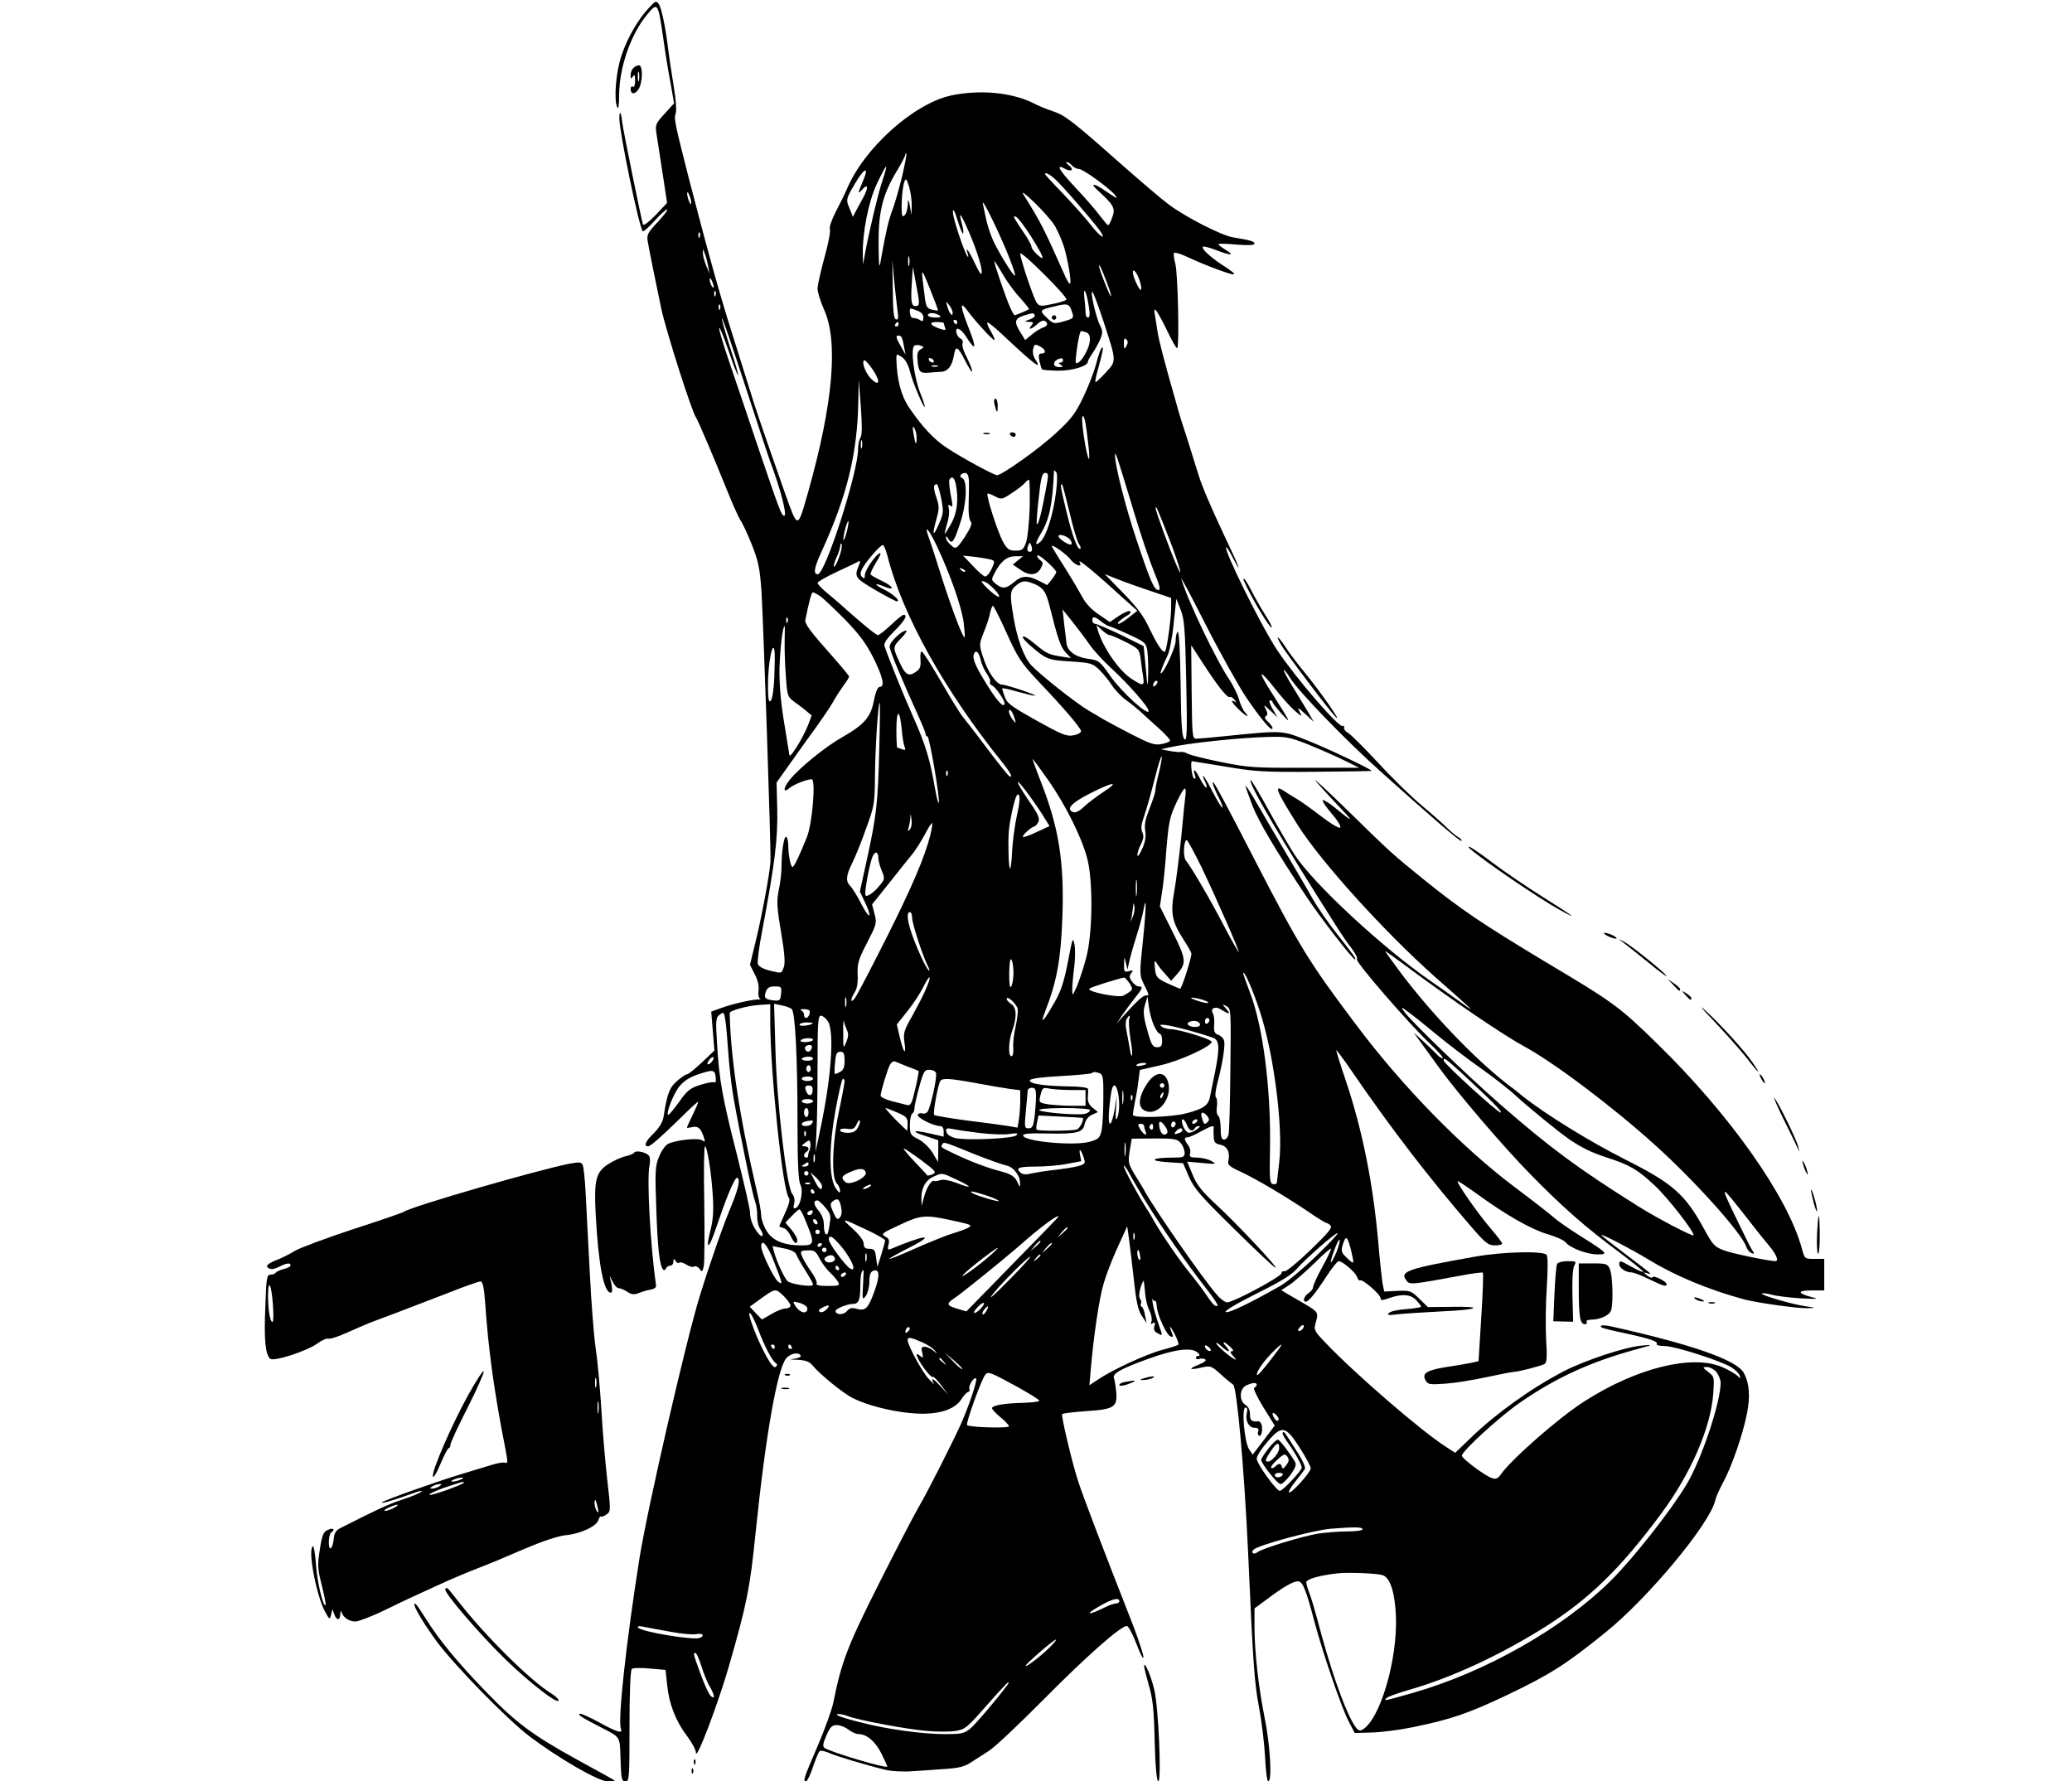 <?xml version="1.0" standalone="no"?>
<!DOCTYPE svg PUBLIC "-//W3C//DTD SVG 20010904//EN"
 "http://www.w3.org/TR/2001/REC-SVG-20010904/DTD/svg10.dtd">
<svg version="1.0" xmlns="http://www.w3.org/2000/svg"
 width="920pt" height="791pt" viewBox="0 0 920 791"
 preserveAspectRatio="xMidYMid meet">

<g transform="translate(0,791) scale(0.1,-0.1)"
fill="#000000" stroke="none">
<path d="M2883 7877 c-48 -50 -98 -136 -123 -212 -25 -73 -35 -194 -20 -230 6
-13 9 4 9 54 1 123 52 269 124 356 47 57 49 55 72 -105 8 -58 22 -146 32 -197
l16 -92 -42 -46 c-38 -41 -42 -50 -37 -83 3 -20 15 -99 27 -175 l21 -138 -51
-54 c-30 -31 -54 -49 -56 -42 -8 25 -87 414 -92 452 -5 48 -13 59 -13 19 0
-61 88 -485 104 -501 3 -3 26 17 52 46 25 28 51 51 56 51 6 0 -12 -24 -40 -54
-46 -49 -51 -58 -46 -88 7 -41 39 -198 60 -298 23 -105 136 -459 155 -485 9
-13 79 -178 136 -319 24 -60 51 -121 60 -135 10 -14 33 -64 52 -111 28 -72 35
-104 42 -205 8 -124 43 -1147 40 -1200 -2 -47 -38 -243 -66 -356 l-25 -103 21
-42 c14 -26 20 -54 17 -73 -2 -17 0 -32 6 -35 6 -2 2 -4 -9 -4 -32 -1 -117
-21 -163 -38 l-44 -16 7 -87 7 -86 -56 -53 c-30 -28 -59 -52 -65 -52 -6 0 -26
-14 -45 -30 -34 -30 -44 -57 -60 -161 -4 -23 -20 -48 -46 -74 -35 -34 -43 -55
-22 -55 10 0 58 42 145 127 42 42 77 74 77 70 0 -4 -11 -30 -25 -59 -14 -28
-25 -53 -25 -55 0 -2 10 -1 23 2 26 7 40 -6 52 -45 7 -20 5 -23 -6 -14 -16 13
-120 2 -154 -16 -11 -6 -29 -31 -39 -57 -17 -41 -18 -62 -12 -232 6 -176 15
-254 31 -269 4 -4 10 -1 12 6 3 6 11 12 19 12 8 0 14 8 14 18 0 14 2 15 10 2
5 -8 12 -11 16 -7 4 4 18 0 31 -8 13 -9 29 -13 35 -9 6 4 17 -1 24 -10 11 -16
13 -14 19 13 3 16 4 142 2 280 -3 138 -1 251 3 251 10 0 29 -119 35 -222 4
-63 1 -105 -10 -149 -9 -34 -14 -64 -11 -66 6 -6 17 19 52 122 36 105 67 175
76 175 17 0 7 -48 -25 -125 -34 -80 -93 -248 -140 -400 -60 -194 -230 -932
-267 -1160 -59 -371 -98 -724 -83 -762 9 -22 -17 -15 -93 27 -40 22 -79 40
-86 40 -20 0 2 -15 90 -60 88 -45 84 -39 87 -135 3 -98 5 -105 23 -105 16 0
17 18 17 245 0 146 4 248 10 254 6 5 42 6 80 2 l70 -6 7 -65 c8 -85 38 -162
88 -228 22 -29 40 -62 40 -75 1 -39 98 217 146 383 80 278 94 348 119 595 44
430 97 732 137 775 20 21 53 27 63 11 3 -5 -9 -12 -27 -14 -26 -3 -23 -4 14
-5 35 -2 51 -8 65 -24 31 -39 136 -124 179 -146 61 -31 172 -60 262 -67 108
-10 188 12 220 61 12 19 27 34 32 34 5 0 7 6 4 13 -5 14 21 55 30 46 7 -7 -32
-122 -66 -199 -37 -82 -149 -304 -188 -370 -21 -36 -101 -190 -178 -343 -140
-278 -166 -347 -202 -527 -6 -30 -37 -117 -70 -194 -62 -144 -66 -156 -51
-156 5 0 19 29 31 65 12 36 25 67 30 70 5 3 24 -1 42 -9 34 -15 164 -54 251
-75 26 -6 78 -9 115 -6 37 2 103 7 146 10 61 4 88 10 115 28 20 13 56 36 81
52 25 15 135 119 245 230 188 190 341 325 368 325 7 0 26 -35 42 -77 16 -43
30 -71 32 -63 2 8 -19 71 -45 140 -149 380 -225 581 -244 640 -26 77 -77 292
-72 301 2 3 49 9 106 13 125 8 140 18 134 85 -2 25 -7 53 -10 61 -8 20 29 42
149 85 117 43 192 53 220 31 11 -8 14 -16 8 -16 -7 0 -13 -4 -13 -10 0 -5 7
-7 15 -4 8 3 19 2 26 -2 8 -4 -4 -14 -32 -25 -47 -19 -37 -24 22 -10 33 7 39
5 78 -30 23 -22 49 -42 56 -47 17 -9 50 -383 66 -732 23 -511 28 -589 49 -700
12 -63 24 -163 27 -222 3 -60 9 -108 14 -108 18 0 9 162 -16 283 -28 140 -45
295 -45 407 l0 78 53 39 c75 57 124 85 143 81 19 -3 34 -41 70 -178 38 -143
122 -388 153 -445 l26 -50 75 2 c41 1 122 11 180 23 172 35 248 61 425 145
188 90 259 135 433 276 191 154 464 483 488 587 3 15 19 50 34 78 38 69 88
213 106 304 16 79 12 136 -13 183 -29 57 -229 127 -588 207 -37 8 -55 6 -44
-4 3 -3 49 -15 104 -26 115 -25 148 -37 141 -48 -3 -5 14 -9 37 -9 46 -1 243
-64 294 -94 17 -11 34 -27 37 -36 6 -16 6 -16 -11 -1 -10 9 -40 26 -67 38
-134 57 -382 -5 -612 -153 -113 -72 -326 -259 -371 -325 -11 -16 -21 -21 -37
-16 -30 9 -135 87 -135 100 -1 20 172 178 265 241 158 108 308 176 504 230 84
23 84 23 28 18 -72 -6 -252 -66 -343 -113 -145 -75 -305 -190 -414 -296 l-70
-67 -43 28 c-109 70 -403 324 -534 462 -48 50 -51 56 -43 85 14 48 13 50 -48
86 -32 18 -68 40 -81 47 l-23 14 38 25 c21 14 71 58 111 97 39 39 72 67 72 62
0 -6 -18 -43 -40 -83 -22 -40 -40 -80 -40 -88 0 -7 -9 -19 -20 -26 -20 -13
-28 -38 -12 -38 12 0 42 36 92 113 24 37 48 67 54 67 17 0 75 -50 81 -70 4
-11 10 -18 14 -15 11 6 91 -63 91 -80 0 -10 7 -10 38 1 57 20 95 17 120 -9 12
-13 22 -26 22 -29 0 -3 -30 -8 -66 -11 -36 -2 -71 -10 -77 -17 -10 -10 -1 -11
38 -6 28 3 116 9 197 13 164 7 193 23 38 20 l-100 -1 -38 37 c-37 36 -41 37
-97 35 l-59 -3 -8 40 c-3 22 -12 101 -18 175 -23 263 -70 499 -144 720 -25 73
-44 135 -43 137 2 1 37 -46 77 -105 171 -249 336 -463 518 -674 67 -78 80 -88
109 -88 18 0 33 3 33 8 0 4 -23 34 -51 67 -55 63 -153 204 -147 210 2 2 39
-23 84 -55 126 -92 242 -159 315 -180 37 -11 73 -27 80 -36 21 -26 96 -54 142
-54 51 0 46 5 -78 83 -49 31 -101 67 -115 80 -14 13 -92 74 -175 136 -236 178
-496 444 -704 721 -208 276 -252 348 -449 730 -119 231 -174 335 -184 345 -11
12 4 -31 28 -76 8 -17 14 -33 11 -35 -2 -3 -21 29 -43 70 -21 42 -40 73 -42
71 -2 -2 2 -13 8 -25 6 -12 9 -24 7 -27 -3 -3 -15 13 -27 36 -22 44 -36 55
-25 20 5 -15 4 -19 -4 -15 -9 6 -17 76 -8 76 2 0 68 -11 148 -24 129 -22 170
-25 396 -23 139 1 253 3 253 4 0 7 -192 98 -280 133 -121 48 -106 48 -383 20
-54 -6 -106 -10 -116 -10 -17 0 -18 14 -20 208 l-2 207 52 -80 c66 -102 109
-156 119 -150 4 3 14 -3 21 -12 10 -12 10 -14 2 -9 -23 13 -14 -4 17 -34 33
-32 53 -41 27 -12 -8 9 -20 35 -26 57 -6 22 -25 60 -41 85 -58 84 -188 356
-215 450 -4 14 44 -77 107 -201 63 -124 145 -271 182 -327 66 -97 116 -156
116 -135 0 5 -9 18 -20 28 -14 13 -17 21 -9 25 8 6 8 14 -1 31 -11 21 -9 21
20 -6 l32 -30 -22 38 c-12 20 -17 37 -11 37 6 0 11 -3 11 -7 0 -5 19 -28 41
-53 45 -49 42 -43 -44 93 -28 42 -48 80 -45 83 3 3 30 -26 59 -64 30 -38 69
-82 88 -98 33 -28 34 -28 21 -4 -11 21 -7 20 25 -10 l38 -35 -23 40 c-13 22
-43 71 -67 110 -24 38 -43 74 -43 79 0 6 14 -11 30 -37 37 -59 247 -276 398
-411 234 -210 356 -315 361 -310 3 3 -3 10 -13 16 -11 6 -35 26 -53 44 -19 19
-69 63 -111 98 -43 36 -130 120 -192 188 -63 68 -124 128 -135 134 -11 6 -19
16 -17 23 1 7 -2 10 -6 7 -16 -10 -208 212 -291 337 -69 102 -244 457 -226
457 3 0 16 -21 29 -47 46 -88 27 -36 -34 90 -66 141 -102 225 -118 277 -6 19
-27 87 -47 150 -21 63 -44 137 -51 165 -58 203 -77 277 -85 325 -4 30 -10 65
-12 77 -7 40 11 14 54 -73 22 -47 43 -83 46 -80 10 10 3 339 -9 377 -6 22 -8
42 -5 46 4 3 26 -3 50 -14 23 -11 71 -32 107 -46 127 -49 140 -47 58 6 -54 35
-95 73 -87 82 3 2 29 -4 57 -15 67 -26 86 -25 45 0 -18 11 -33 22 -33 26 0 3
36 2 80 -2 54 -4 80 -3 80 4 0 10 -16 15 -95 28 -51 8 -213 91 -287 147 -31
23 -122 101 -203 172 -219 194 -255 223 -310 241 -27 9 -61 23 -75 30 -98 53
-245 68 -377 40 -166 -36 -386 -233 -463 -416 -8 -19 -30 -64 -48 -98 -19 -37
-31 -71 -27 -81 3 -10 -8 -67 -25 -127 -16 -59 -30 -120 -30 -136 0 -16 13
-57 29 -93 64 -141 40 -417 -70 -807 -49 -172 -45 -172 -107 2 -95 271 -132
379 -150 440 -11 36 -47 151 -80 255 -55 172 -111 374 -194 695 -62 243 -66
263 -58 286 5 13 1 63 -10 130 -10 60 -20 129 -23 154 -11 94 -30 186 -42 202
-11 16 -14 15 -42 -15z m1123 -748 c-13 -53 -32 -121 -43 -150 -19 -50 -30
-101 -52 -224 -7 -43 -9 -32 -10 71 -1 143 18 220 80 323 22 36 39 69 39 75 0
5 2 7 4 5 3 -2 -6 -48 -18 -100z m754 46 c7 -8 20 -15 30 -15 18 0 134 -84
160 -115 17 -22 12 -19 -49 22 -47 32 -62 29 -25 -4 70 -64 77 -78 63 -117 -7
-20 -15 -36 -19 -36 -3 0 -19 20 -37 43 -17 23 -66 80 -109 125 -75 81 -88
106 -44 82 28 -15 41 -3 16 16 -11 8 -15 14 -9 14 6 0 16 -7 23 -15z m-839
-58 c-19 -53 -63 -238 -80 -332 l-9 -50 -1 45 c-2 96 25 234 62 313 20 42 38
77 41 77 3 0 -3 -24 -13 -53z m-87 -5 c-26 -61 -27 -68 -5 -43 25 28 28 9 5
-34 -9 -16 -23 -43 -32 -59 l-15 -29 -13 33 c-19 44 -19 45 23 116 39 67 63
78 37 16z m848 5 c27 -22 163 -179 200 -229 36 -51 1 -29 -40 25 -22 28 -77
90 -121 136 -45 46 -81 86 -81 88 0 9 18 1 42 -20z m-634 -122 l-1 -40 -7 40
c-5 30 -8 33 -9 13 -1 -34 -11 -58 -22 -58 -11 0 -5 125 7 154 6 16 10 11 21
-25 7 -24 12 -62 11 -84z m637 -90 c12 -22 30 -62 39 -90 18 -60 36 -165 26
-165 -3 0 -16 21 -27 48 -91 204 -102 225 -178 347 -12 19 5 7 49 -35 37 -36
78 -83 91 -105z m-1616 105 c0 -9 -4 -8 -9 5 -5 11 -9 27 -9 35 0 9 4 8 9 -5
5 -11 9 -27 9 -35z m1398 -209 c24 -57 42 -109 40 -114 -3 -10 -61 81 -94 148
-11 22 -26 65 -33 95 -6 30 -14 64 -16 75 -7 33 56 -93 103 -204z m-191 72 c3
3 1 22 -5 43 -17 62 -6 49 32 -38 37 -85 64 -175 54 -184 -3 -3 -16 20 -30 50
-24 52 -44 78 -30 39 3 -10 3 -16 0 -13 -13 12 -67 173 -66 198 1 19 7 7 21
-37 10 -34 22 -61 24 -58z m302 -13 c57 -91 66 -116 27 -80 -14 13 -25 28 -25
34 0 6 -11 27 -23 46 -58 86 -62 93 -47 88 8 -2 39 -42 68 -88z m-1471 -2 c-3
-8 -6 -5 -6 6 -1 11 2 17 5 13 3 -3 4 -12 1 -19z m37 -128 l6 -35 -14 35 c-8
19 -15 44 -15 55 l0 20 8 -20 c5 -11 11 -36 15 -55z m1591 -150 c-3 -5 -31
-14 -62 -20 -51 -11 -58 -10 -70 6 -14 20 -73 195 -73 218 0 8 47 -33 105 -91
58 -57 103 -108 100 -113z m-698 153 c-3 -10 -5 -2 -5 17 0 19 2 27 5 18 2
-10 2 -26 0 -35z m-52 -202 c5 -33 4 -42 -7 -39 -10 4 -13 36 -14 134 l-2 129
8 -90 c5 -49 12 -110 15 -134z m465 165 c17 -30 51 -78 77 -106 25 -28 44 -52
42 -53 -7 -5 -60 -27 -64 -27 -2 0 -11 15 -19 33 -18 39 -76 207 -71 207 2 0
18 -24 35 -54z m465 -42 c15 -38 22 -64 17 -59 -8 9 -52 120 -52 133 0 14 11
-10 35 -74z m-843 -102 c-24 -6 -29 11 -24 93 l5 80 16 -85 c14 -71 14 -86 3
-88z m92 -20 c-1 -2 -13 0 -27 3 -21 6 -26 14 -31 58 -18 137 -18 136 22 37
21 -52 38 -96 36 -98z m896 132 c7 -19 9 -38 6 -41 -6 -6 -36 58 -36 77 0 22
19 -1 30 -36z m-1891 -29 c0 -5 -4 -3 -9 5 -5 8 -9 22 -9 30 0 16 17 -16 18
-35z m1666 -89 c5 -31 4 -46 -4 -46 -6 0 -11 8 -11 19 0 10 -2 40 -5 67 -7 62
10 29 20 -40z m-1658 52 c-3 -8 -6 -5 -6 6 -1 11 2 17 5 13 3 -3 4 -12 1 -19z
m1722 -113 c60 -185 59 -176 10 -230 -23 -25 -44 -44 -45 -42 -2 2 2 26 10 53
23 83 28 110 18 99 -6 -5 -17 -38 -25 -71 -9 -34 -34 -100 -57 -147 -34 -72
-53 -97 -118 -157 -73 -69 -243 -190 -265 -190 -14 0 -159 79 -224 122 -57 38
-108 92 -167 179 -36 54 -54 125 -56 217 0 21 1 22 24 7 15 -10 28 -33 36 -63
11 -47 61 -164 66 -159 2 2 -7 30 -20 62 -28 70 -44 199 -26 210 6 4 19 4 28
0 16 -6 16 -7 0 -16 -13 -7 -17 -20 -14 -48 4 -52 11 -59 48 -56 18 2 43 3 55
4 31 1 50 25 58 71 8 48 17 44 50 -21 14 -27 27 -49 30 -49 6 0 -10 40 -31 81
-8 17 -13 37 -10 45 3 8 -1 17 -8 20 -8 3 -16 14 -19 25 -8 32 19 22 42 -15
43 -68 49 -56 15 30 -40 102 -44 131 -11 88 33 -46 114 -134 122 -134 4 0 -3
16 -14 36 -12 20 -20 39 -17 42 3 2 31 -20 63 -50 143 -135 184 -166 150 -114
-9 13 -13 33 -10 45 6 24 8 25 34 11 23 -13 25 -30 3 -30 -12 0 -14 -7 -9 -32
4 -18 9 -35 12 -38 3 -3 34 -5 69 -6 63 -1 133 20 134 39 0 5 9 22 20 37 11
16 27 44 35 63 12 29 12 37 -1 63 -18 34 -46 160 -33 147 5 -5 26 -62 48 -128z
m-669 36 c0 -21 -16 -2 -24 29 -7 24 -6 24 8 6 9 -11 16 -27 16 -35z m-1033
17 c-3 -8 -6 -5 -6 6 -1 11 2 17 5 13 3 -3 4 -12 1 -19z m1561 -8 c12 -33 12
-34 -42 -49 -37 -10 -41 -8 -69 19 -33 32 -32 34 37 50 55 14 64 11 74 -20z
m-684 0 c17 -6 26 -17 26 -30 0 -15 -4 -19 -12 -13 -13 8 -18 9 -38 12 -9 1
-15 41 -6 41 3 0 16 -4 30 -10z m-727 -450 c31 -96 64 -195 73 -220 47 -125
76 -240 62 -240 -12 0 -18 16 -118 310 -41 124 -98 290 -125 370 -27 79 -48
149 -46 154 2 6 21 -40 42 -102 21 -62 40 -110 42 -108 2 2 -11 50 -30 107
-19 57 -37 120 -41 139 -6 35 34 -82 141 -410z m823 430 c11 -7 7 -10 -17 -10
-18 0 -33 5 -33 10 0 13 30 13 50 0z m424 1 c4 -5 -6 -14 -21 -19 -27 -10 -27
-10 -4 -11 20 -1 21 -3 11 -16 -19 -22 0 -18 26 6 12 12 27 18 33 14 17 -10
13 -23 -9 -30 -11 -4 -33 -17 -49 -31 l-29 -24 -21 34 c-29 46 -26 61 12 74
43 13 45 14 51 3z m-344 -31 c0 -5 -2 -10 -4 -10 -3 0 -8 5 -11 10 -3 6 -1 10
4 10 6 0 11 -4 11 -10z m-260 -10 c0 -5 -5 -10 -11 -10 -5 0 -7 5 -4 10 3 6 8
10 11 10 2 0 4 -4 4 -10z m200 6 c0 -2 3 -11 6 -20 5 -13 2 -14 -25 -5 -43 15
-48 29 -12 29 17 0 31 -2 31 -4z m634 -42 c23 -9 20 -52 -7 -98 -19 -35 -43
-51 -41 -28 4 57 18 132 24 132 5 0 15 -3 24 -6z m-821 -21 c3 -5 8 -24 11
-43 l7 -35 -20 35 c-23 40 -25 50 -12 50 6 0 12 -3 14 -7z m998 -40 c-9 -16
-10 -14 -11 12 0 21 3 26 11 18 8 -8 8 -16 0 -30z m-856 -63 c3 -5 2 -10 -4
-10 -5 0 -13 5 -16 10 -3 6 -2 10 4 10 5 0 13 -4 16 -10z m575 0 c0 -5 -6 -10
-12 -10 -9 0 -8 -4 2 -10 12 -8 11 -10 -7 -10 -36 0 -27 35 10 39 4 1 7 -3 7
-9z m-841 -47 c33 -52 24 -71 -14 -32 -24 25 -42 79 -26 79 5 0 23 -21 40 -47z
m284 20 c-7 -2 -19 -2 -25 0 -7 3 -2 5 12 5 14 0 19 -2 13 -5z m-342 -315 c-6
-10 -11 -33 -11 -51 0 -105 -146 -557 -179 -557 -21 0 -16 29 16 99 115 251
161 441 164 675 l2 91 9 -120 c6 -82 6 -125 -1 -137z m1013 -47 c3 -29 3 -52
1 -49 -11 10 -36 172 -29 187 7 16 16 -25 28 -138z m-764 45 c0 -39 -6 -31
-14 19 -5 29 -4 36 3 25 6 -8 11 -28 11 -44z m-243 -43 c-3 -10 -5 -4 -5 12 0
17 2 24 5 18 2 -7 2 -21 0 -30z m1208 -287 c31 -104 72 -224 90 -267 24 -58
29 -79 19 -79 -19 0 -34 33 -97 221 -49 145 -99 341 -96 381 1 16 12 -18 84
-256z m-346 89 c-12 -97 -43 -196 -69 -220 -26 -23 -25 -9 1 35 38 62 52 127
59 280 0 2 4 0 9 -5 6 -6 6 -40 0 -90z m-387 53 c1 -18 0 -63 -1 -101 -2 -39
2 -73 8 -81 9 -10 3 -26 -25 -70 -32 -48 -39 -54 -53 -44 -21 17 -31 31 -31
43 1 6 5 2 11 -8 16 -27 25 -14 54 76 28 86 31 187 6 195 -15 5 -4 22 15 22 9
0 15 -12 16 -32z m341 -45 c-18 -99 -33 -156 -39 -150 -3 2 1 54 8 116 10 92
15 111 29 111 15 0 16 -6 2 -77z m-399 26 c13 -67 6 -126 -20 -173 -14 -25
-27 -46 -29 -46 -2 0 3 20 10 44 8 24 11 54 8 67 -4 15 -3 20 5 15 14 -9 14
-11 2 54 -5 29 -7 56 -4 61 10 17 22 9 28 -22z m328 -100 c-2 -66 -9 -137 -16
-157 -12 -33 -17 -37 -47 -37 -29 0 -37 6 -57 42 -22 41 -75 204 -67 211 2 2
17 -3 33 -12 28 -15 32 -14 75 15 25 16 51 36 57 44 7 8 15 15 19 15 3 0 4
-54 3 -121z m-393 38 c11 -57 11 -66 -9 -111 -27 -63 -33 -56 -13 16 14 50 14
60 0 101 -14 42 -13 57 3 57 3 0 12 -28 19 -63z m571 -67 c16 -67 34 -128 41
-136 6 -8 9 -17 6 -20 -11 -11 -36 57 -62 165 -26 106 -29 129 -19 119 3 -3
18 -61 34 -128z m445 -122 c43 -111 62 -184 29 -108 -29 66 -94 243 -93 254 1
15 10 -7 64 -146z m-1435 42 c-6 -23 -13 -40 -15 -38 -2 2 1 23 7 46 6 24 13
41 15 38 2 -2 -1 -23 -7 -46z m399 -63 c59 -124 112 -275 120 -343 4 -35 6
-64 4 -64 -9 0 -53 116 -98 255 -26 83 -53 167 -61 188 -23 63 -1 40 35 -36z
m592 27 c7 -8 9 -17 6 -21 -8 -7 -57 24 -57 36 0 13 37 2 51 -15z m-1026 -80
c-9 -25 -19 -43 -22 -40 -3 3 2 21 11 40 9 19 16 42 17 53 0 11 3 13 6 5 3 -8
-3 -34 -12 -58z m853 27 c-15 -5 -21 7 -13 26 7 17 8 17 15 -2 4 -11 3 -22 -2
-24z m-638 -18 c67 -265 255 -602 514 -923 35 -44 46 -68 26 -55 -5 3 -50 59
-99 124 -49 66 -97 127 -106 138 -9 10 -52 79 -94 152 -43 74 -82 136 -88 138
-5 2 -8 -13 -6 -36 2 -32 -1 -42 -23 -56 -32 -21 -46 -10 -74 53 -26 58 -26
60 12 99 18 18 27 33 21 33 -20 0 -73 -51 -73 -71 0 -17 49 -135 136 -327 13
-29 24 -57 24 -62 0 -6 4 -10 8 -10 9 0 58 -287 50 -295 -3 -3 -10 28 -17 67
-22 126 -41 190 -96 314 -46 103 -109 260 -128 316 -4 11 11 33 44 66 46 46
61 72 41 72 -5 0 -30 -20 -56 -45 -27 -25 -52 -45 -58 -45 -8 0 -64 45 -159
130 -15 14 -46 40 -69 59 -22 18 -40 38 -40 43 0 5 39 27 88 50 48 22 91 43
96 46 6 3 6 -3 1 -14 -23 -56 -21 -59 70 -113 48 -28 92 -51 97 -51 18 0 -14
31 -54 51 -48 24 -50 34 -3 15 51 -22 43 0 -10 25 -25 12 -47 24 -49 28 -3 4
8 28 24 54 16 25 24 44 17 41 -20 -8 -67 -76 -67 -98 0 -15 -3 -17 -12 -8 -9
9 -9 18 0 36 13 28 80 106 92 106 4 0 13 -21 20 -47z m814 -18 c19 -25 54 -37
40 -12 -14 22 62 -39 173 -141 l83 -74 -37 -29 c-19 -16 -41 -29 -47 -29 -11
1 13 22 44 40 8 5 12 12 8 16 -4 4 -26 -5 -49 -20 l-41 -28 -50 34 c-29 19
-58 49 -70 73 -12 22 -47 82 -79 133 -33 51 -59 95 -59 97 0 11 67 -37 84 -60z
m-64 -56 c0 -3 -9 -18 -20 -32 l-20 -25 -37 19 c-50 25 -76 24 -111 -6 -35
-30 -52 -31 -81 -7 -20 16 -20 19 -5 47 27 53 55 75 92 75 l34 0 -22 -18 -23
-19 31 -21 c41 -30 75 -28 93 4 12 23 11 27 -4 38 -9 7 -14 16 -10 20 7 6 83
-62 83 -75z m-286 55 c13 -5 13 -9 -1 -40 -9 -19 -22 -34 -28 -34 -7 0 -31 21
-55 47 l-44 46 56 -6 c31 -4 63 -10 72 -13z m-119 -52 c-3 -3 -11 0 -18 7 -9
10 -8 11 6 5 10 -3 15 -9 12 -12z m823 -86 l92 -31 0 -45 c0 -44 -16 -162 -25
-189 -7 -19 -33 18 -74 104 -24 51 -56 93 -115 153 l-81 83 55 -22 c30 -12 97
-36 148 -53z m-713 26 c28 -24 49 -52 39 -52 -15 1 -88 70 -73 70 8 -1 23 -8
34 -18z m200 4 c37 -16 49 -34 64 -92 37 -148 50 -187 72 -210 l24 -26 -45 7
c-55 9 -65 14 -120 60 -54 45 -69 35 -15 -12 71 -61 79 -64 179 -70 89 -6 97
-8 127 -37 17 -17 43 -48 56 -69 13 -20 42 -51 65 -67 22 -16 50 -39 62 -50
11 -11 47 -43 78 -71 32 -28 56 -55 53 -59 -3 -4 -20 -11 -39 -14 -30 -6 -51
2 -137 46 -56 29 -109 58 -118 63 -9 6 -39 23 -66 39 -58 34 -218 161 -256
202 -33 36 -63 117 -79 214 -17 102 -16 117 11 140 29 23 40 24 84 6z m-955
-52 c14 -9 63 -56 110 -103 65 -67 95 -107 128 -172 43 -87 52 -129 28 -129
-9 0 -18 -22 -26 -62 -14 -73 -43 -106 -143 -163 -74 -42 -188 -135 -230 -187
-31 -39 -31 -63 0 -36 18 15 76 38 97 38 19 0 3 -197 -21 -256 -31 -79 -57
-133 -64 -134 -8 0 -19 54 -19 96 0 18 -4 35 -9 38 -10 6 -21 -65 -21 -132 0
-25 -5 -72 -12 -103 -10 -50 -9 -76 10 -188 16 -93 19 -138 12 -156 -11 -29
-8 -28 -65 -14 -27 7 -47 18 -50 29 -3 9 5 75 19 146 57 303 70 409 67 544
l-3 115 34 48 c18 26 70 98 114 160 45 61 92 130 104 152 12 22 33 54 46 72
13 17 24 35 24 39 0 3 -31 41 -68 83 -104 117 -130 151 -126 169 15 76 27 122
33 122 3 0 18 -7 31 -16z m1627 -379 c5 -228 3 -268 -8 -257 -11 10 -15 65
-17 248 -2 144 -7 232 -13 229 -5 -4 -9 -22 -9 -41 0 -29 -53 -144 -66 -144
-5 0 12 42 30 79 8 15 21 79 27 140 l12 112 19 -48 c17 -41 20 -86 25 -318z
m-797 213 c48 -107 65 -132 131 -203 122 -128 199 -218 199 -232 0 -6 -15 -15
-34 -18 -30 -6 -51 3 -163 65 -109 61 -132 77 -141 104 -7 18 -12 35 -12 39 0
3 30 -3 67 -14 38 -10 72 -19 78 -18 16 1 -127 49 -146 49 -24 0 -64 57 -84
122 -18 55 -18 57 3 110 12 29 25 68 28 86 4 17 9 32 13 32 3 0 31 -55 61
-122z m367 -49 c17 -25 60 -72 95 -104 79 -73 168 -174 168 -192 0 -25 -120
84 -169 154 -49 69 -51 71 -102 78 -55 8 -91 35 -94 71 -1 10 -5 48 -10 83
l-7 65 44 -55 c24 -30 58 -75 75 -100z m-1340 99 c-3 -8 -6 -5 -6 6 -1 11 2
17 5 13 3 -3 4 -12 1 -19z m1393 2 c14 -11 29 -20 33 -20 4 0 43 -16 86 -36
74 -34 79 -38 85 -72 3 -21 5 -68 4 -107 -1 -38 -3 -54 -5 -35 -1 19 -6 63 -9
98 l-6 63 -101 50 c-56 27 -108 49 -114 49 -7 0 -13 7 -13 15 0 20 10 19 40
-5z m-1406 -82 c-1 -35 1 -105 5 -157 6 -89 8 -95 35 -115 16 -12 41 -30 55
-42 l25 -21 -17 -45 c-10 -25 -32 -67 -49 -94 -30 -45 -33 -47 -35 -24 -2 14
-13 81 -24 148 -13 81 -19 159 -18 225 3 88 14 187 23 187 1 0 1 -28 0 -62z
m1443 22 c6 0 38 -14 72 -31 58 -30 60 -32 66 -77 3 -26 8 -62 11 -79 6 -40
-1 -41 -55 -5 -54 36 -124 138 -146 212 l-7 25 24 -22 c13 -13 29 -23 35 -23z
m-1489 -187 c-2 -54 -9 -98 -16 -105 -9 -9 -12 7 -12 76 0 90 21 198 29 146 2
-14 1 -67 -1 -117z m917 74 c4 -17 16 -44 27 -59 11 -16 17 -32 14 -37 -3 -5
1 -11 9 -15 14 -5 55 -63 55 -78 0 -24 -26 1 -66 63 -60 94 -78 134 -70 154 8
23 23 10 31 -28z m777 -109 c-7 -7 -12 -8 -12 -2 0 14 12 26 19 19 2 -3 -1
-11 -7 -17z m-1228 -285 c-6 -238 -12 -294 -55 -490 l-31 -142 21 -44 c35 -72
24 -85 -13 -14 -18 36 -41 73 -50 82 -22 22 -20 47 8 103 13 26 41 94 61 152
37 100 39 111 40 235 1 125 14 325 21 325 2 0 1 -93 -2 -207z m601 137 c7 -24
7 -24 -9 -5 -8 11 -16 27 -16 35 0 20 16 1 25 -30z m-501 -50 c2 -30 8 -64 12
-74 6 -16 4 -18 -10 -13 -10 4 -20 7 -22 7 -2 0 -4 37 -4 83 1 91 15 89 24 -3z
m1808 -67 c51 -21 122 -52 158 -70 l65 -32 -242 0 c-222 -1 -252 1 -370 25
-70 14 -137 31 -148 37 -11 6 -26 10 -34 8 -8 -1 -30 1 -50 5 l-36 7 35 8 c88
20 318 44 447 47 74 2 91 -2 175 -35z m-666 -123 c-9 -34 -16 -69 -16 -79 0
-10 -12 -46 -26 -81 -18 -46 -24 -72 -19 -99 4 -26 0 -50 -14 -81 -11 -25 -21
-37 -21 -27 0 10 7 32 16 49 12 23 13 37 6 53 -7 16 -5 35 9 74 10 29 31 103
46 163 15 60 29 105 31 99 2 -5 -4 -38 -12 -71z m-491 -35 c76 -109 147 -251
172 -345 27 -100 25 -338 -5 -446 -12 -45 -31 -101 -41 -125 -19 -42 -20 -43
-20 -14 0 17 3 59 8 95 5 36 6 83 2 105 -7 37 -9 32 -29 -74 -16 -84 -31 -131
-56 -175 -53 -94 -70 -111 -45 -46 52 134 69 229 76 415 9 247 -15 400 -97
608 -21 53 -36 97 -35 97 2 0 33 -43 70 -95z m-448 23 c-3 -8 -6 -5 -6 6 -1
11 2 17 5 13 3 -3 4 -12 1 -19z m363 -90 c25 -34 55 -78 67 -99 l23 -37 -56
-26 c-31 -15 -59 -25 -62 -22 -5 6 38 45 50 46 4 0 12 9 18 19 8 17 1 34 -45
100 -64 95 -60 108 5 19z m330 16 c-30 -20 -69 -49 -87 -66 -20 -20 -38 -28
-48 -24 -34 13 -8 41 75 83 102 52 135 56 60 7z m364 -11 c-2 -16 -11 -100
-19 -188 -9 -88 -23 -197 -31 -242 -18 -98 -10 -136 41 -215 19 -29 35 -57 35
-63 0 -20 -43 -155 -50 -155 -3 0 -29 11 -57 24 -48 23 -51 28 -55 67 -3 33
-1 38 7 24 5 -10 22 -32 38 -49 l27 -31 25 28 c44 50 43 67 -19 190 l-56 112
9 60 c6 33 15 121 20 195 10 119 15 143 43 203 34 72 46 83 42 40z m-749 -95
c-10 -46 -19 -116 -21 -157 -5 -96 -13 -104 -16 -15 -2 94 0 118 18 202 12 52
20 70 27 63 7 -7 5 -35 -8 -93z m-476 -62 c-9 -8 -10 -7 -5 7 3 10 7 31 8 45
1 22 2 21 5 -7 3 -19 -1 -38 -8 -45z m92 -23 c-25 -99 -83 -235 -198 -463 -65
-129 -126 -246 -136 -260 -21 -30 -23 -8 -2 24 10 15 15 42 13 79 -2 48 3 66
42 141 42 82 44 87 33 128 l-11 42 80 100 c44 56 91 114 104 130 12 16 35 52
51 82 15 29 29 51 32 49 2 -2 -2 -26 -8 -52z m1207 -150 c68 -143 162 -358
162 -370 0 -4 -30 48 -66 117 -62 119 -143 257 -169 290 -13 15 -9 90 4 90 4
0 35 -57 69 -127z m-1438 46 c0 -11 7 -36 15 -55 14 -34 14 -38 -8 -64 -25
-32 -56 -54 -64 -46 -6 6 12 113 28 164 11 34 29 35 29 1z m1147 -161 c-2 -18
-4 -6 -4 27 0 33 2 48 4 33 2 -15 2 -42 0 -60z m-17 -98 l-11 -25 6 25 c2 14
5 34 6 45 2 19 2 19 6 0 2 -12 -1 -32 -7 -45z m45 -104 c-16 -153 -16 -156 5
-198 24 -49 23 -48 8 -48 -13 0 -40 -25 -99 -90 l-31 -35 23 35 c13 19 38 53
56 76 37 46 40 54 19 54 -8 0 -22 10 -30 22 -12 17 -13 25 -3 37 10 12 9 14
-10 9 -21 -6 -23 -3 -22 30 1 37 1 37 8 7 l7 -30 8 35 c4 19 18 69 31 110 13
41 27 92 31 113 15 85 14 20 -1 -127z m-1025 98 c0 -25 49 -175 70 -214 6 -11
8 -20 6 -20 -8 0 -43 71 -71 145 -26 70 -32 115 -15 115 6 0 10 -12 10 -26z
m450 -244 c0 -25 -5 -52 -10 -60 -7 -10 -9 8 -9 59 1 46 4 68 10 60 5 -8 9
-34 9 -59z m1094 -171 c62 -187 104 -517 86 -669 -5 -41 -9 -81 -10 -88 0 -8
-8 -12 -17 -10 -15 3 -17 19 -14 153 5 268 -31 548 -89 698 -16 43 -30 81 -30
85 2 20 44 -76 74 -169z m-1483 99 c-10 -25 -38 -78 -60 -118 -38 -66 -41 -78
-35 -119 9 -62 -5 -46 -21 24 l-13 56 46 58 c26 32 58 81 72 109 30 61 39 54
11 -10z m904 26 c18 -28 18 -29 -27 -55 -20 -11 -165 18 -151 31 6 7 132 46
154 49 4 1 14 -11 24 -25z m-1547 -46 c-3 -30 -6 -33 -33 -30 -38 4 -45 12
-34 40 6 16 16 22 39 22 29 0 31 -2 28 -32z m289 -55 c-3 -10 -5 -2 -5 17 0
19 2 27 5 18 2 -10 2 -26 0 -35z m762 -14 c1 -13 -3 -49 -10 -79 -7 -30 -12
-72 -10 -92 2 -23 -2 -38 -8 -38 -16 0 -13 68 4 115 21 58 19 102 -5 117 -11
7 -20 17 -20 22 0 19 45 -23 49 -45z m604 -71 c9 -21 21 -38 26 -38 6 0 11
-13 11 -30 0 -24 -4 -30 -22 -30 -20 0 -26 10 -44 76 -18 64 -19 83 -10 113
l11 36 6 -45 c3 -25 13 -62 22 -82z m241 102 c5 -5 -8 -5 -30 1 -21 6 -41 14
-44 16 -9 10 64 -7 74 -17z m-1944 -92 c1 -224 55 -743 82 -775 7 -9 2 -30
-16 -69 -14 -31 -26 -58 -26 -59 0 -1 8 -5 19 -8 10 -2 24 -18 32 -36 15 -32
29 -41 29 -17 0 8 -12 29 -26 46 l-27 31 29 30 c15 16 30 29 33 29 4 0 11 -12
18 -27 53 -126 53 -133 -9 -133 -78 0 -130 22 -155 66 -13 21 -23 51 -23 66 0
15 -9 67 -21 115 -75 323 -115 583 -119 785 0 11 81 33 134 36 l46 3 0 -83z
m95 62 c16 -14 26 -211 26 -516 0 -169 4 -248 13 -265 14 -28 0 -95 -21 -103
-10 -4 -12 1 -7 20 4 15 1 31 -8 42 -25 28 -69 405 -75 641 l-6 204 33 -7 c18
-3 39 -11 45 -16z m1948 -267 c-1 -147 -5 -278 -8 -290 -3 -13 -12 -23 -20
-23 -11 0 -15 12 -15 49 0 28 -5 53 -11 57 -6 4 -9 20 -6 39 3 18 1 37 -4 42
-5 5 -2 31 6 63 24 89 36 170 30 190 -3 10 -15 22 -26 25 -16 6 -20 14 -18 44
2 20 -1 42 -5 50 -15 24 11 36 38 17 35 -22 43 -20 20 5 -19 22 -19 22 2 11
20 -10 20 -17 17 -279z m-1870 261 c8 -8 -3 -34 -14 -34 -5 0 -9 6 -9 14 0 8
-6 17 -12 19 -7 3 -4 6 8 6 11 1 23 -2 27 -5z m-359 -193 c4 -57 14 -142 22
-190 29 -165 85 -436 96 -464 6 -16 11 -45 10 -65 -1 -20 5 -47 14 -60 19 -29
10 -43 -11 -16 -22 27 -35 61 -35 92 0 15 -26 126 -56 247 -67 262 -81 342
-90 498 -7 108 -6 119 12 132 18 13 19 11 25 -28 4 -23 9 -89 13 -146z m442
144 c30 -46 15 -255 -36 -490 l-19 -90 4 85 c3 47 5 183 5 303 0 185 2 217 15
217 8 0 22 -11 31 -25z m1338 11 c-3 -8 -1 -47 5 -87 7 -39 10 -74 7 -76 -3
-3 -7 12 -10 33 -4 22 -10 55 -14 76 -5 20 -5 43 0 52 11 20 19 21 12 2z
m-1253 -51 c7 -14 6 -30 -4 -53 -13 -31 -13 -29 -13 41 -1 39 1 63 3 52 2 -11
9 -29 14 -40z m1609 46 c0 -6 -4 -13 -10 -16 -5 -3 -10 1 -10 9 0 9 5 16 10
16 6 0 10 -4 10 -9z m-42 -18 c2 -8 -6 -13 -22 -13 -28 0 -43 15 -24 23 20 8
41 3 46 -10z m-1719 3 c-12 -10 -59 -15 -59 -6 0 5 14 10 32 10 17 0 29 -2 27
-4z m1669 -31 c51 -14 102 -30 113 -35 24 -13 24 -48 4 -150 -9 -41 -18 -90
-22 -108 -7 -40 -29 -56 -108 -76 -65 -17 -235 -22 -235 -6 0 5 4 31 9 57 6
26 13 69 16 95 l6 47 92 21 c88 20 226 84 227 104 1 11 -142 55 -180 56 -14 0
-32 5 -40 10 -27 17 19 12 118 -15z m-1668 -42 c0 -5 -14 -9 -30 -10 -18 -1
-28 2 -25 7 7 12 55 14 55 3z m-6 -38 c-7 -17 -20 -20 -28 -6 -7 10 3 21 20
21 8 0 11 -6 8 -15z m146 -55 c0 -30 -5 -42 -21 -50 -11 -7 -22 -10 -23 -8 -1
2 -1 24 2 51 3 38 8 47 23 47 15 0 19 -7 19 -40z m-590 -5 c-7 -9 -15 -13 -18
-10 -3 2 1 11 8 20 7 9 15 13 18 10 3 -2 -1 -11 -8 -20z m450 15 c0 -6 -11
-10 -25 -10 -14 0 -25 4 -25 8 0 4 11 9 25 10 14 1 25 -3 25 -8z m420 -36 c25
-9 47 -18 49 -20 1 -1 -5 -37 -15 -79 -16 -68 -20 -76 -39 -71 -11 3 -41 10
-67 17 -27 7 -48 18 -48 24 0 16 30 117 42 138 5 10 15 16 21 14 7 -3 32 -13
57 -23z m1060 12 c0 -2 -11 -6 -25 -8 -13 -3 -22 -1 -19 3 5 9 44 13 44 5z
m-1490 -21 c0 -8 -4 -15 -10 -15 -5 0 -10 7 -10 15 0 8 5 15 10 15 6 0 10 -7
10 -15z m-422 -39 c2 -17 -1 -26 -6 -22 -6 3 -34 -2 -62 -11 -45 -14 -59 -25
-94 -75 -23 -31 -44 -58 -48 -58 -14 0 20 88 46 123 20 25 44 42 84 56 69 23
76 22 80 -13z m978 20 c6 -17 -24 -155 -38 -173 -5 -6 -15 -10 -23 -7 -7 3
-16 0 -20 -5 -7 -12 67 -50 98 -51 11 0 17 -8 17 -24 l0 -23 -61 14 c-78 18
-88 10 -17 -12 l54 -18 0 -48 -1 -49 -24 41 c-14 23 -40 48 -62 60 -36 18 -39
22 -39 64 0 24 5 47 10 50 6 3 10 13 10 22 0 9 9 52 21 95 19 70 24 78 45 78
14 0 27 -6 30 -14z m728 -2 c13 -5 16 -24 15 -108 0 -55 -3 -119 -7 -141 -7
-35 -12 -42 -47 -53 -64 -22 -293 -2 -302 25 -3 9 24 12 104 10 135 -3 162 4
169 42 4 18 16 33 32 41 l27 12 -23 19 c-16 12 -23 28 -22 46 1 16 2 33 1 38
-1 6 -37 11 -85 11 -111 2 -178 12 -173 27 2 8 49 14 137 19 73 4 135 10 138
13 7 7 17 6 36 -1z m-1274 -24 c0 -5 -11 -10 -25 -10 -14 0 -25 5 -25 10 0 6
11 10 25 10 14 0 25 -4 25 -10z m140 -12 c0 -7 -11 -67 -25 -133 -30 -141 -34
-294 -10 -319 8 -8 15 -23 15 -33 0 -13 -5 -10 -20 12 -30 48 -30 179 0 347
14 76 28 138 33 138 4 0 7 -6 7 -12z m582 -7 c57 -11 124 -22 151 -26 l47 -6
0 -47 c0 -26 -3 -63 -6 -83 l-6 -36 -47 8 c-25 4 -107 15 -181 24 -74 10 -138
21 -142 24 -7 6 16 132 27 151 9 14 41 12 157 -9z m-724 -35 c-2 -27 -23 -24
-31 5 -4 14 0 19 14 19 14 0 18 -6 17 -24z m1356 -7 c8 -42 7 -90 -4 -114 -6
-13 -8 0 -5 40 l4 60 -10 -62 c-15 -86 -32 -82 -24 5 8 78 13 102 24 102 5 0
11 -14 15 -31z m-364 -16 c0 -21 -3 -62 -6 -90 -6 -44 -10 -53 -27 -53 -18 0
-19 4 -12 78 4 42 8 83 8 90 0 6 9 12 19 12 14 0 18 -8 18 -37z m156 27 l64 0
0 -35 0 -35 -59 0 c-32 0 -79 3 -103 6 -40 6 -45 9 -41 28 10 47 12 49 44 42
18 -3 60 -6 95 -6z m231 -57 c-2 -16 -4 -5 -4 22 0 28 2 40 4 28 2 -13 2 -35
0 -50z m40 15 c-3 -8 -6 -5 -6 6 -1 11 2 17 5 13 3 -3 4 -12 1 -19z m-1417 -8
c0 -5 -11 -10 -25 -10 -14 0 -25 5 -25 10 0 6 11 10 25 10 14 0 25 -4 25 -10z
m-20 -50 c0 -11 -4 -20 -10 -20 -5 0 -10 9 -10 20 0 11 5 20 10 20 6 0 10 -9
10 -20z m394 0 c40 -17 46 -23 46 -50 0 -16 -1 -30 -3 -30 -1 0 -25 23 -52 50
-27 28 -46 50 -43 50 4 0 27 -9 52 -20z m856 11 c0 -5 -9 -13 -20 -16 -27 -9
-199 5 -206 16 -3 5 47 9 110 9 65 0 116 -4 116 -9z m520 -26 c10 -12 10 -19
2 -27 -14 -14 -17 -11 -26 20 -8 25 5 29 24 7z m-553 -9 c8 -6 -12 -46 -25
-51 -19 -7 -172 -8 -179 -1 -3 2 -2 18 2 34 l6 29 97 -5 c53 -2 98 -5 99 -6z
m-1202 -25 c-8 -13 -45 -15 -45 -2 0 5 10 11 23 13 27 5 31 3 22 -11z m205
-16 c-10 -19 -21 -25 -47 -25 -18 0 -33 5 -33 11 0 7 12 9 31 7 25 -4 33 0 42
19 5 13 13 21 15 18 3 -3 -1 -16 -8 -30z m1460 10 c10 -26 24 -32 35 -15 3 6
11 10 18 10 17 0 -26 -29 -43 -30 -9 0 -21 14 -27 30 -6 17 -7 30 -2 30 5 0
14 -11 19 -25z m45 15 c-3 -5 -11 -10 -16 -10 -6 0 -7 5 -4 10 3 6 11 10 16
10 6 0 7 -4 4 -10z m-141 -22 c10 -13 12 -26 7 -31 -13 -13 -28 -1 -33 28 -6
31 6 32 26 3z m46 13 c0 -6 -4 -13 -10 -16 -5 -3 -10 1 -10 9 0 9 5 16 10 16
6 0 10 -4 10 -9z m-140 -10 c0 -5 3 -17 7 -27 9 -23 -13 -10 -27 17 -9 15 -7
19 5 19 8 0 15 -4 15 -9z m40 -7 c0 -8 -5 -12 -10 -9 -6 4 -8 11 -5 16 9 14
15 11 15 -7z m269 -1 c-1 -5 -1 -22 0 -39 1 -26 6 -32 30 -37 30 -6 44 -35 35
-72 -4 -17 5 -25 53 -47 68 -31 209 -115 306 -181 38 -26 72 -47 76 -47 4 0
12 -5 19 -12 9 -9 -12 -34 -91 -110 -56 -54 -108 -96 -114 -93 -7 2 -13 -1
-13 -8 0 -16 -220 -133 -243 -130 -10 2 -30 17 -45 35 -64 74 -268 368 -316
453 -9 17 -31 53 -48 80 -28 47 -30 54 -22 105 l9 54 100 1 c88 0 102 -2 117
-20 10 -11 17 -30 18 -42 0 -21 -5 -23 -52 -23 -92 0 -112 -14 -29 -20 l74 -5
26 -60 c22 -51 51 -85 199 -230 94 -93 178 -172 185 -174 18 -6 -175 200 -267
284 -61 57 -83 85 -101 130 l-24 57 67 -6 c62 -6 65 -5 42 8 -14 9 -42 15 -63
16 -32 0 -37 3 -33 18 4 10 -1 27 -9 38 -18 24 -19 34 -2 34 7 0 32 11 57 25
48 26 61 30 59 18z m-1037 -24 c51 -6 110 -8 132 -4 32 5 38 3 29 -6 -15 -15
-226 -24 -273 -12 -21 6 -36 16 -38 28 -4 15 1 17 28 12 17 -4 72 -12 122 -18z
m898 12 c0 -5 -9 -11 -21 -14 -16 -4 -18 -3 -8 9 13 16 29 19 29 5z m-1673
-23 c-3 -8 -6 -5 -6 6 -1 11 2 17 5 13 3 -3 4 -12 1 -19z m17 -66 c-4 -9 -6
-20 -6 -24 1 -5 -2 -8 -8 -8 -5 0 -10 4 -10 9 0 6 5 13 10 16 16 10 12 25 -7
25 -16 1 -16 2 2 16 18 13 20 13 23 -1 2 -9 0 -24 -4 -33z m1403 -19 c-2 -16
-4 -5 -4 22 0 28 2 40 4 28 2 -13 2 -35 0 -50z m-667 1 c58 -23 120 -45 138
-49 33 -7 63 -46 61 -82 0 -16 -1 -15 -9 2 -11 30 -29 42 -80 55 -56 14 -139
46 -205 78 -60 29 -59 28 -51 41 7 12 5 12 146 -45z m-239 -26 c64 -48 68 -53
50 -62 -12 -5 -22 -7 -24 -5 -1 3 -27 30 -57 62 -30 31 -51 57 -47 57 5 0 40
-24 78 -52z m723 5 c6 -19 2 -23 -31 -32 -21 -5 -67 -12 -103 -16 -36 -4 -80
-11 -99 -15 -23 -6 -39 -6 -48 2 -26 21 -12 28 63 28 42 0 106 5 141 12 l64
12 -6 30 c-6 34 7 19 19 -21z m-1197 -10 c-3 -10 -5 -4 -5 12 0 17 2 24 5 18
2 -7 2 -21 0 -30z m-27 -13 c0 -5 -8 -10 -17 -10 -15 0 -16 2 -3 10 19 12 20
12 20 0z m1486 -147 c78 -128 189 -288 277 -401 32 -40 56 -76 53 -79 -8 -8
-21 4 -51 49 -16 24 -48 66 -70 93 -43 51 -129 177 -159 230 -9 17 -25 44 -36
60 -41 65 -100 175 -100 187 0 7 9 -5 21 -26 11 -22 41 -72 65 -113z m-1232
112 c8 -22 -70 -61 -90 -44 -22 18 -17 29 19 44 42 19 64 19 71 0z m-254 -5
c0 -5 -4 -10 -10 -10 -5 0 -10 5 -10 10 0 6 5 10 10 10 6 0 10 -4 10 -10z m60
-57 c0 -24 -15 -13 -33 25 l-19 37 26 -24 c14 -14 26 -30 26 -38z m602 27 c70
-33 65 -40 -9 -11 -29 11 -56 15 -68 11 -11 -4 -23 -6 -26 -4 -12 7 -34 -27
-46 -70 l-11 -41 -1 35 c0 46 19 80 55 96 39 17 34 18 106 -16z m-655 -16 c-3
-3 -12 -4 -19 -1 -8 3 -5 6 6 6 11 1 17 -2 13 -5z m263 -14 c-8 -5 -19 -10
-25 -10 -5 0 -3 5 5 10 8 5 20 10 25 10 6 0 3 -5 -5 -10z m-245 -20 c3 -5 1
-10 -4 -10 -6 0 -11 5 -11 10 0 6 2 10 4 10 3 0 8 -4 11 -10z m758 -16 c29 -9
56 -21 62 -26 11 -9 -92 20 -115 33 -23 13 -4 11 53 -7z m-638 -55 c4 -18 2
-36 -6 -45 -10 -12 -15 -9 -29 23 -15 34 -15 39 -1 50 21 15 28 9 36 -28z
m-70 -1 c23 -27 25 -37 19 -72 -3 -23 -8 -43 -10 -45 -9 -9 -16 10 -16 42 0
22 -9 44 -24 62 -22 26 -24 45 -4 45 4 0 20 -14 35 -32z m-60 -27 c-3 -6 -11
-8 -17 -5 -6 4 -5 9 3 15 16 10 23 4 14 -10z m608 -27 c102 -22 105 -23 87
-35 -8 -5 -38 -16 -67 -25 -29 -8 -107 -40 -175 -70 -139 -62 -145 -57 -13 10
114 59 60 53 -88 -9 -15 -6 -17 -4 -12 18 5 18 2 28 -12 35 -23 13 -21 15 68
56 84 40 111 42 212 20z m487 14 c0 -2 -92 -97 -205 -212 l-204 -209 -41 12
c-47 14 -50 22 -12 47 32 21 217 171 283 228 94 84 179 147 179 134z m-1070
-29 c0 -6 -4 -7 -10 -4 -5 3 -10 11 -10 16 0 6 5 7 10 4 6 -3 10 -11 10 -16z
m223 -32 c42 -20 77 -40 77 -45 0 -5 -8 -33 -17 -63 l-17 -54 -6 40 c-4 34 -8
40 -30 40 -19 0 -25 6 -25 23 0 13 -19 39 -50 67 -54 49 -51 48 68 -8z m887
10 c0 -2 -10 -12 -22 -23 l-23 -19 19 23 c18 21 26 27 26 19z m294 -225 c11
-102 19 -140 36 -165 l21 -32 -7 35 c-3 19 -10 37 -15 38 -5 2 -6 8 -3 13 3 6
1 15 -4 22 -6 8 -5 26 3 52 7 22 14 33 14 25 1 -8 4 -34 6 -57 2 -24 10 -56
19 -73 8 -17 12 -38 9 -47 -5 -12 -3 -14 6 -8 10 5 11 2 7 -13 -5 -15 -1 -24
14 -32 24 -13 24 -16 1 50 -10 30 -21 69 -23 85 -3 17 -3 24 -1 17 3 -7 8 -10
11 -8 4 2 7 -8 8 -22 1 -38 43 -129 61 -136 11 -4 13 -2 9 9 -17 43 -14 45 8
5 13 -25 21 -48 18 -51 -4 -3 -36 -14 -72 -23 -71 -19 -222 -89 -284 -131
l-39 -26 6 68 c12 146 38 321 58 386 11 38 39 110 62 160 l42 92 7 -50 c4 -27
14 -110 22 -183z m-1394 208 c0 -5 -4 -10 -10 -10 -5 0 -10 5 -10 10 0 6 5 10
10 10 6 0 10 -4 10 -10z m1397 -32 c-3 -7 -5 -2 -5 12 0 14 2 19 5 13 2 -7 2
-19 0 -25z m803 -79 c-57 -55 -126 -112 -154 -128 -139 -79 -229 -122 -243
-117 -9 4 41 34 134 81 107 53 158 84 181 111 39 45 175 164 181 158 3 -3 -42
-50 -99 -105z m-2124 68 c56 -58 96 -140 59 -120 -21 12 -95 112 -95 129 0 20
12 17 36 -9z m2283 -39 c15 -64 15 -65 -18 -34 -26 25 -28 30 -18 62 13 41 20
35 36 -28z m-63 -3 c-10 -24 -21 -47 -26 -50 -4 -2 2 20 13 50 11 31 22 53 25
50 3 -2 -3 -25 -12 -50z m-1316 42 c0 -2 -10 -12 -22 -23 l-23 -19 19 23 c18
21 26 27 26 19z m-1185 -85 c41 -105 42 -110 19 -92 -19 16 -74 130 -74 155 0
39 28 7 55 -63z m215 74 c0 -3 -4 -8 -10 -11 -5 -3 -10 -1 -10 4 0 6 5 11 10
11 6 0 10 -2 10 -4z m1020 1 c0 -2 -10 -12 -22 -23 l-23 -19 19 23 c18 21 26
27 26 19z m-1135 -46 c3 -9 21 -41 40 -71 19 -30 35 -58 35 -64 0 -13 -98 1
-114 16 -15 16 -49 90 -59 129 l-7 26 50 -10 c31 -6 51 -16 55 -26z m135 19
c0 -5 -4 -10 -10 -10 -5 0 -10 5 -10 10 0 6 5 10 10 10 6 0 10 -4 10 -10z
m725 -26 c-56 -50 -148 -114 -115 -81 27 28 142 116 150 116 3 0 -13 -16 -35
-35z m-756 -12 c10 -20 31 -48 46 -62 15 -14 31 -33 36 -42 9 -16 4 -18 -46
-18 -38 0 -54 4 -49 11 3 6 -8 30 -25 54 -17 23 -35 54 -40 67 -9 23 -7 25 25
26 30 1 36 -3 53 -36z m1423 13 c3 -13 1 -22 -3 -19 -9 5 -13 44 -5 44 2 0 6
-11 8 -25z m-1215 -22 c-3 -10 -5 -4 -5 12 0 17 2 24 5 18 2 -7 2 -21 0 -30z
m-140 10 c5 -15 -28 -26 -41 -13 -8 8 -7 14 4 20 17 11 32 8 37 -7z m913 13
c0 -2 -8 -10 -17 -17 -16 -13 -17 -12 -4 4 13 16 21 21 21 13z m-126 -96 c-84
-86 -118 -115 -78 -67 40 49 149 157 158 157 5 0 -31 -40 -80 -90z m-769 40
c3 -5 1 -10 -4 -10 -6 0 -11 5 -11 10 0 6 2 10 4 10 3 0 8 -4 11 -10z m107
-77 c-4 -63 -3 -67 12 -48 8 11 16 39 16 63 0 30 5 44 16 49 29 11 32 -18 9
-84 -29 -82 -41 -95 -80 -85 -23 7 -33 4 -45 -10 -14 -18 -50 -17 -50 1 0 10
52 31 76 31 27 0 34 17 34 84 0 43 5 66 15 66 0 0 -1 -30 -3 -67z m-77 47 c-3
-5 -11 -10 -16 -10 -6 0 -7 5 -4 10 3 6 11 10 16 10 6 0 7 -4 4 -10z m-245
-137 c0 -7 -10 -13 -22 -13 -12 0 -40 -11 -63 -25 l-42 -24 -27 28 -27 29 32
23 c84 61 80 60 117 26 17 -17 32 -37 32 -44z m72 -6 c4 -7 4 -15 -1 -20 -11
-11 -34 0 -50 25 -12 20 -11 20 15 14 16 -4 32 -13 36 -19z m773 -7 c-10 -11
-23 -20 -28 -20 -6 0 0 11 13 25 27 29 42 25 15 -5z m-687 -6 c-9 -9 -21 -13
-28 -9 -8 5 -4 11 12 19 29 16 37 10 16 -10z m712 -5 c-7 -11 -14 -18 -17 -15
-3 3 0 12 7 21 18 21 23 19 10 -6z m-1014 -81 c29 -77 61 -138 78 -150 8 -5 8
-10 1 -17 -7 -7 -21 8 -43 48 -40 72 -85 191 -73 191 5 0 22 -33 37 -72z
m2419 3 c-3 -6 -11 -11 -17 -11 -6 0 -6 6 2 15 14 17 26 13 15 -4z m-1753 -13
c-7 -7 -12 -8 -12 -2 0 14 12 26 19 19 2 -3 -1 -11 -7 -17z m60 -47 c24 -10
50 -27 58 -37 14 -18 14 -18 -6 -1 -11 9 -29 17 -38 17 -15 0 -17 -5 -11 -27
5 -23 4 -25 -9 -14 -9 8 -16 10 -16 7 0 -22 64 -109 73 -100 2 3 19 -14 37
-38 l32 -43 -36 40 c-20 22 -36 35 -36 30 0 -6 3 -16 8 -21 4 -6 -7 5 -24 23
-29 30 -94 150 -94 173 0 14 12 13 62 -9z m1363 -41 c4 0 0 9 -10 20 -10 11
-15 20 -11 20 4 0 16 -9 28 -20 14 -13 17 -20 8 -20 -9 0 -8 -6 6 -22 14 -15
15 -19 3 -12 -25 14 -79 62 -79 70 0 4 10 -2 23 -14 13 -12 27 -22 32 -22z
m-2015 20 c0 -5 -2 -10 -4 -10 -3 0 -8 5 -11 10 -3 6 -1 10 4 10 6 0 11 -4 11
-10z m75 0 c3 -5 1 -10 -4 -10 -6 0 -11 5 -11 10 0 6 2 10 4 10 3 0 8 -4 11
-10z m1861 -17 c-7 -7 -26 7 -26 19 0 6 6 6 15 -2 9 -7 13 -15 11 -17z m303 8
c-50 -68 -93 -120 -97 -117 -7 8 21 52 61 94 43 44 59 55 36 23z m-1406 -90
c-2 -3 -20 12 -41 34 l-37 39 41 -35 c22 -19 39 -36 37 -38z m-82 32 c13 -16
12 -17 -3 -4 -17 13 -22 21 -14 21 2 0 10 -8 17 -17z m3430 -45 c10 -13 18
-33 19 -46 1 -86 -86 -346 -153 -456 -72 -119 -237 -328 -336 -426 -213 -210
-552 -403 -874 -496 -130 -37 -135 -38 -121 -24 6 6 50 22 99 36 192 55 409
156 607 281 194 123 333 258 511 498 133 178 223 384 234 536 5 74 5 76 -22
97 -27 21 -27 22 -5 22 12 0 30 -10 41 -22z m-3104 -66 c56 -31 100 -59 98
-62 -2 -4 -35 -8 -72 -9 -80 -2 -131 -10 -138 -22 -3 -4 13 -22 35 -40 22 -18
40 -37 40 -42 0 -10 -175 -5 -186 5 -7 7 65 207 81 224 13 15 21 12 142 -54z
m1063 9 c0 -5 -5 -11 -11 -13 -6 -2 12 -40 40 -86 l51 -82 -49 -65 -49 -64
-16 24 c-21 32 -34 185 -16 185 8 0 10 -8 6 -25 -8 -33 9 -65 35 -65 15 0 19
-5 16 -15 -4 -8 -2 -17 3 -20 10 -6 18 23 12 48 -3 9 -9 17 -16 16 -28 -3 -36
3 -36 31 0 19 -7 34 -20 42 -29 18 -27 71 3 86 28 13 47 15 47 3z m96 -158
c-4 -4 -11 -1 -16 7 -16 25 -11 35 7 17 9 -9 13 -20 9 -24z m94 -120 c28 -43
50 -85 50 -93 -1 -18 -88 -115 -97 -107 -3 4 10 26 29 49 19 24 38 49 42 55 4
8 -12 43 -40 85 -54 85 -52 83 -59 76 -3 -3 8 -23 24 -45 31 -43 61 -97 61
-110 0 -13 -85 -103 -97 -103 -16 0 -103 121 -103 143 0 11 21 44 46 73 65 77
82 74 144 -23z m280 -363 c0 -6 -28 -10 -67 -10 -38 0 -97 -5 -132 -10 -70
-12 -249 -66 -269 -83 -15 -12 -30 -1 -16 12 22 21 268 87 344 93 101 8 140 8
140 -2z m91 -205 c32 -12 52 -76 57 -177 9 -196 -71 -467 -150 -509 -14 -7
-22 -1 -42 33 -42 74 -103 251 -157 458 -11 41 -26 92 -34 113 -8 20 -15 44
-15 51 0 14 59 31 140 40 46 5 181 0 201 -9z m-1171 -115 c0 -5 -7 -10 -15
-10 -9 0 -32 -8 -53 -19 -69 -34 -87 -32 -27 3 60 36 95 45 95 26z m-1990
-136 c47 -9 97 -13 112 -10 29 6 39 -8 14 -17 -28 -11 -262 28 -273 46 -4 7 6
8 28 3 19 -4 72 -14 119 -22z m1694 -55 c-32 -36 -114 -102 -120 -96 -5 4 125
117 135 117 2 0 -4 -10 -15 -21z m-1560 -96 c10 -32 26 -73 37 -91 23 -40 25
-60 5 -43 -8 7 -28 50 -45 97 -34 94 -34 94 -23 94 5 0 16 -26 26 -57z m1359
-85 c-54 -72 -139 -171 -163 -192 -29 -24 -40 -26 -116 -26 -95 0 -252 21
-364 50 -87 21 -133 38 -108 39 9 1 29 -4 45 -10 45 -17 261 -58 350 -65 44
-4 101 -4 126 0 42 7 51 14 136 111 51 58 94 105 98 105 3 0 1 -6 -4 -12z
m-706 -198 c14 -11 35 -20 45 -20 37 0 75 -33 102 -87 14 -29 26 -55 26 -57 0
-11 -246 62 -278 82 -10 7 -9 18 7 55 17 39 25 47 47 47 14 0 37 -9 51 -20z"/>
<path d="M4416 6113 c10 -40 14 -41 14 -5 0 18 -5 32 -10 32 -6 0 -8 -11 -4
-27z"/>
<path d="M4368 5983 c6 -2 18 -2 25 0 6 3 1 5 -13 5 -14 0 -19 -2 -12 -5z"/>
<path d="M4485 5980 c3 -5 10 -10 16 -10 5 0 9 5 9 10 0 6 -7 10 -16 10 -8 0
-12 -4 -9 -10z"/>
<path d="M4670 6500 c0 -5 5 -10 10 -10 6 0 10 5 10 10 0 6 -4 10 -10 10 -5 0
-10 -4 -10 -10z"/>
<path d="M5093 3098 c-37 -56 -42 -102 -13 -118 65 -35 138 69 100 141 -19 34
-56 24 -87 -23z m77 -8 c0 -5 -4 -10 -10 -10 -5 0 -10 5 -10 10 0 6 5 10 10
10 6 0 10 -4 10 -10z m-7 -45 c-3 -9 -8 -14 -10 -11 -3 3 -2 9 2 15 9 16 15
13 8 -4z"/>
<path d="M5632 1478 c-18 -23 -32 -45 -32 -50 0 -17 72 -108 86 -108 8 0 27
19 44 41 22 31 27 45 20 58 -23 39 -66 95 -75 98 -6 2 -25 -16 -43 -39z m48 2
c0 -21 -33 -60 -50 -60 -15 0 -12 10 13 47 25 38 37 42 37 13z m31 -76 c-11
-16 -17 -18 -19 -8 -4 17 -14 18 -30 2 -6 -6 -14 -9 -18 -6 -3 4 9 20 27 36
30 27 35 28 45 14 9 -13 8 -21 -5 -38z m-16 -44 c-3 -5 -13 -10 -21 -10 -8 0
-14 5 -14 10 0 6 9 10 21 10 11 0 17 -4 14 -10z"/>
<path d="M2812 7608 c-7 -7 -12 -21 -12 -32 0 -17 2 -18 10 -6 7 11 10 7 10
-18 0 -20 -4 -31 -10 -27 -5 3 -10 -1 -10 -9 0 -25 18 -27 34 -4 20 28 22 108
3 108 -7 0 -18 -5 -25 -12z m25 -55 c-3 -10 -5 -2 -5 17 0 19 2 27 5 18 2 -10
2 -26 0 -35z"/>
<path d="M5522 5333 c36 -81 118 -217 125 -209 2 2 -11 28 -30 57 -19 30 -46
78 -61 107 -14 28 -29 52 -32 52 -3 0 -4 -3 -2 -7z"/>
<path d="M5687 5049 c24 -42 219 -299 245 -324 30 -29 -73 119 -140 200 -32
39 -70 89 -85 113 -31 48 -47 57 -20 11z"/>
<path d="M5840 4445 c8 -11 50 -58 94 -104 82 -86 80 -89 -7 -17 -26 21 -51
36 -54 33 -3 -4 15 -31 41 -61 28 -33 42 -57 36 -61 -6 -4 -45 20 -86 52 -42
32 -88 65 -102 73 -15 9 -40 24 -55 34 -54 37 -44 10 56 -149 105 -165 385
-474 610 -674 177 -156 186 -165 112 -111 -38 28 -97 69 -130 92 -216 149
-524 435 -607 563 -25 39 -78 130 -118 203 -40 73 -75 131 -77 128 -12 -12
140 -271 382 -651 21 -33 51 -77 67 -97 16 -21 27 -42 23 -48 -7 -11 228 -283
324 -374 34 -32 60 -61 57 -64 -3 -3 -14 3 -24 14 -10 10 -37 37 -61 59 l-44
40 34 -47 c19 -26 54 -75 79 -109 85 -117 288 -354 406 -474 145 -148 247
-237 393 -345 61 -46 109 -85 107 -87 -2 -3 -25 7 -50 21 -54 30 -56 31 -56
11 0 -16 30 -35 54 -35 9 0 44 -13 78 -30 64 -31 78 -35 78 -22 0 12 -59 41
-62 31 -2 -5 -12 -2 -23 6 -20 17 -20 17 0 11 25 -7 25 -8 -108 93 -53 40 -97
75 -97 77 0 7 136 -64 208 -108 120 -73 265 -134 427 -178 58 -15 233 -40 280
-39 39 1 39 2 -10 9 -61 9 -199 50 -192 56 3 3 22 1 44 -5 21 -6 79 -13 128
-16 74 -4 83 -3 50 5 -65 17 -66 30 -2 30 l57 0 0 70 0 70 -44 0 c-43 0 -43 0
-56 48 -62 228 -319 593 -641 907 -169 165 -190 181 -499 365 -282 170 -370
229 -540 366 -137 111 -143 116 -339 308 -85 83 -149 142 -141 131z m530 -917
c158 -114 325 -225 395 -263 129 -69 394 -268 581 -437 180 -162 390 -396 408
-455 4 -11 14 -24 23 -27 14 -6 14 -4 1 16 -8 13 -42 82 -76 153 -67 140 -65
139 56 -15 36 -47 81 -103 99 -124 31 -37 42 -66 26 -66 -32 1 -187 33 -226
47 -43 16 -51 23 -89 93 -86 158 -140 205 -355 313 -156 79 -351 199 -454 281
-14 12 -43 35 -65 51 -146 113 -340 316 -475 496 -38 51 -69 94 -69 96 0 1 30
-20 68 -48 37 -27 105 -78 152 -111z m10 -213 c47 -39 132 -104 190 -145 58
-41 130 -97 160 -125 60 -55 188 -159 235 -192 55 -38 99 -60 170 -83 104 -34
138 -54 214 -126 57 -53 171 -200 171 -219 0 -9 -163 76 -245 128 -265 166
-391 259 -610 450 -150 131 -405 377 -431 416 -15 22 -14 22 22 -5 22 -16 77
-60 124 -99z m107 -167 c133 -123 188 -178 176 -178 -14 0 -253 218 -253 231
0 15 6 11 77 -53z"/>
<path d="M5530 4419 c0 -2 14 -40 30 -84 29 -74 104 -201 243 -410 60 -90 203
-275 213 -275 8 0 -3 16 -82 116 -39 50 -86 118 -104 150 -18 33 -69 120 -113
194 -44 74 -98 167 -120 205 -46 80 -67 112 -67 104z"/>
<path d="M6526 4142 c61 -54 311 -224 399 -272 90 -50 64 -30 -79 60 -70 44
-170 112 -220 150 -51 39 -97 70 -102 70 -4 0 -4 -4 2 -8z"/>
<path d="M7125 3762 c6 -5 21 -13 35 -17 17 -5 22 -4 15 3 -5 5 -21 13 -35 17
-17 5 -22 4 -15 -3z"/>
<path d="M7210 3723 c13 -10 62 -49 109 -87 46 -38 82 -65 80 -59 -6 14 -159
137 -189 152 l-25 12 25 -18z"/>
<path d="M7429 3537 c26 -28 31 -32 31 -19 0 4 -13 16 -28 26 l-27 19 24 -26z"/>
<path d="M7484 3491 c20 -22 26 -25 26 -13 0 4 -10 13 -22 21 -23 14 -23 14
-4 -8z"/>
<path d="M7611 3375 c52 -55 117 -128 144 -162 55 -72 70 -83 26 -20 -38 55
-142 169 -211 232 -30 27 -12 5 41 -50z"/>
<path d="M7820 3120 c6 -11 13 -20 16 -20 2 0 0 9 -6 20 -6 11 -13 20 -16 20
-2 0 0 -9 6 -20z"/>
<path d="M7917 2945 c27 -55 55 -111 61 -125 l12 -25 -6 25 c-7 30 -91 201
-106 215 -5 6 12 -35 39 -90z"/>
<path d="M2816 2792 c-3 -5 -20 -12 -37 -16 -17 -3 -51 -18 -75 -33 -59 -37
-67 -71 -59 -227 12 -222 36 -346 67 -346 9 0 8 21 -4 70 -2 8 2 0 10 -17 8
-18 21 -33 29 -33 7 0 25 -7 38 -16 20 -13 31 -14 53 -5 15 6 38 13 52 15 14
2 24 9 23 17 -25 176 -42 477 -29 534 3 17 3 35 -2 42 -10 16 -58 27 -66 15z"/>
<path d="M8006 2740 c3 -14 11 -32 16 -40 6 -10 7 -7 2 10 -3 14 -11 32 -16
40 -6 10 -7 7 -2 -10z"/>
<path d="M2530 2743 c-132 -25 -703 -190 -735 -213 -5 -4 -109 -40 -230 -79
-121 -40 -236 -83 -255 -95 -19 -12 -51 -28 -70 -36 -52 -20 -65 -32 -46 -42
10 -6 26 -3 45 7 34 17 51 19 51 6 0 -5 -13 -12 -30 -16 -16 -4 -32 -11 -35
-16 -4 -5 -14 -9 -24 -9 -16 0 -19 -14 -23 -145 -6 -143 0 -207 21 -228 15
-15 165 34 211 68 19 14 40 23 47 21 7 -3 43 8 80 25 100 44 100 44 208 84 55
21 162 62 237 91 76 30 143 54 151 54 10 0 16 -23 21 -92 14 -210 41 -404 90
-651 11 -59 11 -67 -1 -62 -8 3 -36 -2 -61 -10 -26 -8 -85 -26 -132 -40 -112
-34 -343 -116 -354 -126 -9 -8 48 8 123 35 24 9 46 16 50 16 16 -1 -30 -22
-89 -41 -55 -18 -117 -47 -270 -125 -18 -9 -26 -22 -28 -46 -5 -48 -22 -60
-22 -16 0 20 5 40 10 43 21 13 9 23 -14 12 -21 -10 -26 -23 -36 -88 -11 -69
-10 -85 9 -159 11 -46 19 -85 17 -87 -11 -11 -38 103 -43 179 -3 48 -10 85
-14 82 -23 -14 14 -211 52 -286 22 -41 23 -42 29 -18 l6 25 8 -22 c10 -30 26
-30 27 0 0 14 2 17 6 7 8 -23 34 -40 61 -40 14 0 68 21 121 46 53 26 114 55
136 65 22 10 75 34 118 54 43 20 118 52 165 70 48 18 143 58 212 88 80 34 146
56 181 60 66 6 139 40 146 68 3 10 8 17 12 15 3 -2 15 2 25 10 18 13 18 18 2
156 -9 79 -21 220 -26 313 -6 94 -17 217 -26 275 -8 58 -19 204 -25 325 -7
121 -14 276 -18 345 -3 69 -10 131 -14 138 -8 12 -13 13 -57 5z m-1318 -630
c3 -40 2 -73 -2 -73 -11 0 -20 55 -20 119 1 78 16 45 22 -46z m1435 -360 c-3
-10 -5 -2 -5 17 0 19 2 27 5 18 2 -10 2 -26 0 -35z m10 -115 c-2 -13 -4 -3 -4
22 0 25 2 35 4 23 2 -13 2 -33 0 -45z m-612 -298 c-11 -5 -27 -9 -35 -9 -9 0
-8 4 5 9 11 5 27 9 35 9 9 0 8 -4 -5 -9z m15 -13 c0 -8 -141 -58 -152 -55 -7
3 21 16 62 31 77 26 90 30 90 24z m-110 -17 c-8 -5 -22 -10 -30 -10 -13 0 -13
1 0 10 8 5 22 10 30 10 13 0 13 -1 0 -10z m704 -95 c5 -22 4 -26 -4 -15 -5 8
-10 24 -10 34 0 26 6 18 14 -19z m-904 0 c-14 -8 -32 -14 -40 -14 -8 0 -1 7
15 14 39 18 57 18 25 0z"/>
<path d="M8041 2625 c0 -5 6 -32 13 -60 8 -27 14 -41 14 -30 0 21 -25 107 -27
90z"/>
<path d="M8068 2429 c-2 -45 0 -83 5 -86 4 -2 7 34 7 81 0 47 -2 86 -4 86 -3
0 -6 -36 -8 -81z"/>
<path d="M6555 2331 c-305 -54 -341 -66 -311 -106 15 -21 20 -20 243 21 51 10
95 15 97 13 3 -3 0 -92 -7 -199 l-12 -194 -35 -8 c-19 -4 -67 -12 -107 -18
-88 -14 -110 -28 -94 -58 11 -20 17 -21 89 -16 42 3 124 16 182 29 58 12 112
23 120 23 23 1 125 27 139 36 9 6 11 34 6 109 -3 56 -2 161 3 232 5 80 5 135
-1 143 -14 18 -190 14 -312 -7z"/>
<path d="M6914 2298 c-4 -6 -9 -66 -12 -133 l-5 -122 44 -1 44 -1 -3 114 c-2
70 1 122 8 135 10 19 8 20 -29 20 -22 0 -43 -5 -47 -12z"/>
<path d="M7010 2188 c0 -126 6 -158 27 -158 8 0 11 5 8 10 -3 6 4 10 18 10 42
0 85 20 91 43 10 38 6 155 -6 182 -10 23 -16 25 -75 25 l-63 0 0 -112z"/>
<path d="M7530 2140 c8 -5 22 -9 30 -9 10 0 8 3 -5 9 -27 12 -43 12 -25 0z"/>
<path d="M7588 2123 c6 -2 18 -2 25 0 6 3 1 5 -13 5 -14 0 -19 -2 -12 -5z"/>
<path d="M2078 1714 c-74 -134 -161 -335 -156 -360 2 -9 17 15 33 54 17 40 33
72 38 72 4 0 7 7 7 15 0 8 34 82 76 164 42 83 74 155 72 162 -2 7 -34 -42 -70
-107z"/>
<path d="M3488 1803 c7 -3 16 -2 19 1 4 3 -2 6 -13 5 -11 0 -14 -3 -6 -6z"/>
<path d="M5080 1790 c-20 -6 -21 -8 -5 -8 11 0 29 3 40 8 25 11 -1 11 -35 0z"/>
<path d="M4993 1773 c-13 -2 -23 -8 -23 -13 0 -5 15 -4 33 2 52 18 47 22 -10
11z"/>
<path d="M3473 1743 c9 -2 23 -2 30 0 6 3 -1 5 -18 5 -16 0 -22 -2 -12 -5z"/>
<path d="M1977 854 c-10 -11 148 -196 266 -311 108 -105 237 -205 237 -183 0
6 -14 19 -30 29 -93 56 -292 253 -414 409 -54 68 -50 65 -59 56z"/>
<path d="M1840 785 c0 -16 46 -91 100 -165 80 -107 310 -343 411 -420 128 -97
306 -200 347 -200 19 0 33 2 31 4 -2 2 -76 43 -164 91 -203 112 -274 165 -410
306 -125 129 -207 229 -266 324 -38 60 -49 73 -49 60z"/>
<path d="M5080 512 c0 -7 10 -45 21 -85 17 -57 23 -108 26 -250 3 -112 9 -177
16 -177 15 0 1 331 -18 408 -15 62 -44 129 -45 104z"/>
<path d="M3081 84 c0 -11 3 -14 6 -6 3 7 2 16 -1 19 -3 4 -6 -2 -5 -13z"/>
<path d="M3071 44 c0 -11 3 -14 6 -6 3 7 2 16 -1 19 -3 4 -6 -2 -5 -13z"/>
</g>
</svg>
